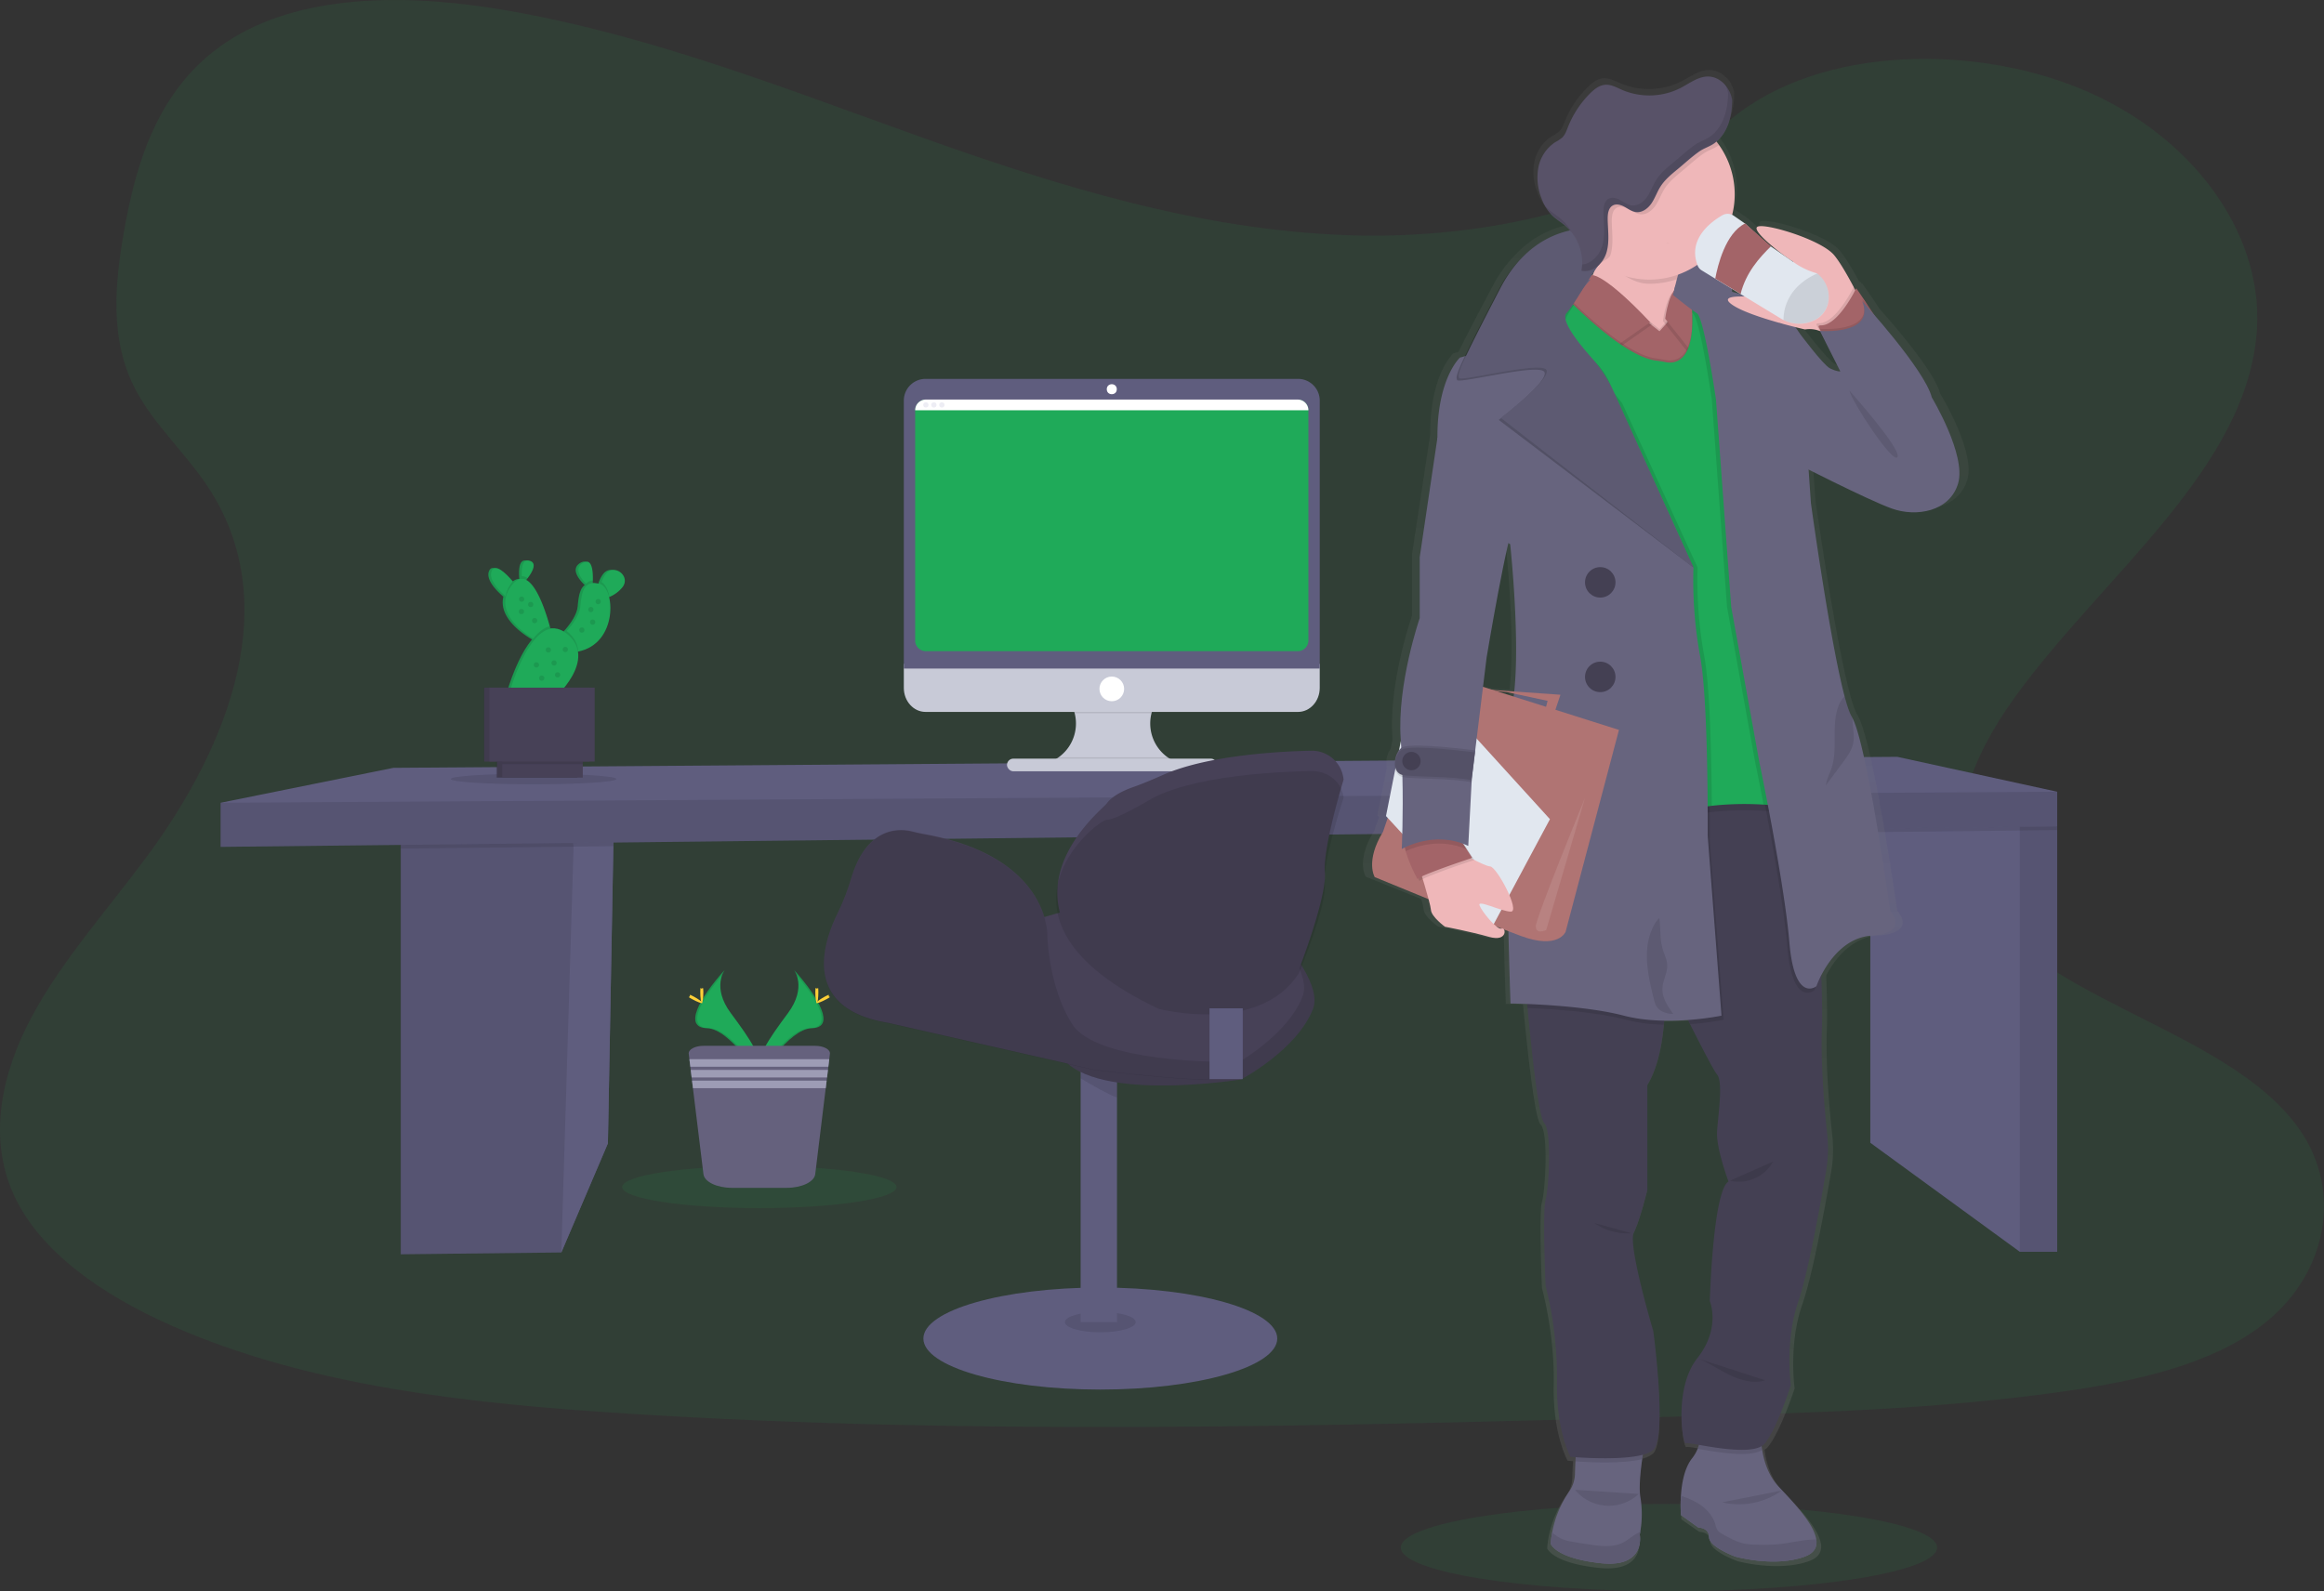 <svg id="b5fd0f28-1473-49d3-b766-fd4b3ddcb807" data-name="Layer 1" xmlns="http://www.w3.org/2000/svg" xmlns:xlink="http://www.w3.org/1999/xlink" width="1118.03" height="765.72" viewBox="0 0 1118.03 765.72"><rect x="0" y="0" width="1118.03" height="765.72" fill="#333333" stroke="none"/><defs><linearGradient id="a5826235-76eb-40dc-ae18-c7de67d692d4" x1="898.64" y1="821.89" x2="898.64" y2="100.83" gradientTransform="matrix(-1, 0, 0, 1, 1741, 0)" gradientUnits="userSpaceOnUse"><stop offset="0" stop-color="gray" stop-opacity="0.25"/><stop offset="0.54" stop-color="gray" stop-opacity="0.12"/><stop offset="1" stop-color="gray" stop-opacity="0.1"/></linearGradient></defs><title>quitting time</title><path d="M690.57,180.36c-71.67-2.28-139.94-23.52-205.12-46.75s-129.76-49-199.72-61.28c-45-7.92-96.45-9-132.71,13.1-34.88,21.3-46.16,58.08-52.22,92.21-4.56,25.67-7.24,52.69,5.25,76.73,8.68,16.68,24.08,30.71,34.73,46.69,37.07,55.62,10.87,124.2-29.3,178.5C92.64,505,70.79,529.34,56.25,556.45S35,614.64,47.71,642.3c12.61,27.42,42.65,48,75.2,62.5,66.1,29.42,144,37.84,220,42.61C511,758,680,753.39,848.63,748.82c62.39-1.7,125-3.41,186.43-12.27,34.08-4.92,69.27-12.72,94-31.56,31.42-23.91,39.2-64.41,18.15-94.39-35.3-50.3-132.92-62.8-157.6-116.77C976,464.11,990,431,1009.73,403.46c42.34-59.11,113.32-111,117.06-178.54,2.57-46.41-31.55-92.89-84.31-114.85-55.3-23-132-20.12-172.79,18C827.68,167.28,753.86,182.38,690.57,180.36Z" transform="translate(-40.99 -67.14)" fill="#1faa59" opacity="0.1"/><ellipse cx="802.9" cy="744.72" rx="129" ry="21" fill="#1faa59" opacity="0.1"/><polygon points="295.39 389.56 295.07 407.2 292.45 550.22 270.04 602.71 192.8 603.59 192.8 397.68 273.41 391.3 295.39 389.56" fill="#5f5d7e"/><polygon points="295.39 389.56 295.07 407.2 292.45 550.22 270.04 602.71 192.8 603.59 192.8 397.68 273.41 391.3 295.39 389.56" opacity="0.1"/><polygon points="295.39 389.56 295.07 407.2 292.45 550.22 270.04 602.71 275.94 407.54 275.92 407.41 273.41 391.3 295.39 389.56" fill="#5f5d7e"/><polygon points="273.41 391.3 295.39 389.56 295.07 407.2 275.92 407.41 192.8 408.34 192.8 397.68 273.41 391.3" opacity="0.1"/><polygon points="989.68 397.68 989.68 602.4 971.7 602.4 899.76 549.93 899.76 391.91 964.03 385.87 967.97 387.68 971.7 389.4 989.68 397.68" fill="#5f5d7e"/><rect x="971.7" y="387.68" width="17.98" height="214.72" opacity="0.1"/><polygon points="989.68 387.68 989.68 399.45 971.7 399.66 899.76 400.45 899.76 391.91 964.03 385.87 967.97 387.68 971.7 389.4 971.7 387.68 989.68 387.68" opacity="0.1"/><polygon points="989.68 381 989.68 397.68 106.13 407.54 106.13 386.31 189.26 369.5 912.73 364.2 989.68 381" fill="#5f5d7e"/><polygon points="989.68 381 989.68 397.68 106.13 407.54 106.13 386.31 989.68 381" opacity="0.1"/><ellipse cx="256.69" cy="374.88" rx="39.83" ry="2.55" opacity="0.1"/><path d="M331.11,343.43a15.18,15.18,0,0,0-2,3.8c-.12.33-.24.71-.36,1.07a3.13,3.13,0,0,0-.71-.24,9.8,9.8,0,0,0-3.15-.28q0-.61.06-1.29c.13-4.66-.42-11.16-4.87-8.41-4.26,2.65-1.22,7.06,1.53,9.91.24.25.48.48.71.7-2.51,1.8-3,5.95-3.41,10.29s-4.1,9.1-6.54,11.8l-.7.75a8.92,8.92,0,0,0-7.11-1.83q-.17-.57-.33-1.2c-2-7.15-6.09-19.54-11.34-22.26l.69-.87c2.23-2.92,4.74-7.25,1-8.36s-4,3.76-3.83,7.4c0,.46.06.89.1,1.3A5.46,5.46,0,0,0,287,347.6c-.18-.22-.36-.44-.57-.68-3-3.55-8.52-9.17-10.19-4.91-1.55,4,3.3,9.1,6.72,12.08l.21.19c-2.29,9.3,7.71,16.88,13.1,20.19l.69.43c-7.43,8.75-12,25.16-12,25.16l20.8,3.72s13.79-11.9,12-23.08l.14,0c13.78-2.76,16.92-17.46,14.77-26.18l.25-.1a15.77,15.77,0,0,0,6.38-4.83C343.16,344.22,335.07,338.17,331.11,343.43Z" transform="translate(-40.99 -67.14)" fill="#1faa59"/><path d="M331.11,343.43a15.18,15.18,0,0,0-2,3.8c-.12.33-.24.71-.36,1.07a3.13,3.13,0,0,0-.71-.24,9.8,9.8,0,0,0-3.15-.28q0-.61.06-1.29c.13-4.66-.42-11.16-4.87-8.41-4.26,2.65-1.22,7.06,1.53,9.91.24.25.48.48.71.7-2.51,1.8-3,5.95-3.41,10.29s-4.1,9.1-6.54,11.8l-.7.75a8.92,8.92,0,0,0-7.11-1.83q-.17-.57-.33-1.2c-2-7.15-6.09-19.54-11.34-22.26l.69-.87c2.23-2.92,4.74-7.25,1-8.36s-4,3.76-3.83,7.4c0,.46.06.89.1,1.3A5.46,5.46,0,0,0,287,347.6c-.18-.22-.36-.44-.57-.68-3-3.55-8.52-9.17-10.19-4.91-1.55,4,3.3,9.1,6.72,12.08l.21.19c-2.29,9.3,7.71,16.88,13.1,20.19l.69.43c-7.43,8.75-12,25.16-12,25.16l20.8,3.72s13.79-11.9,12-23.08l.14,0c13.78-2.76,16.92-17.46,14.77-26.18l.25-.1a15.77,15.77,0,0,0,6.38-4.83C343.16,344.22,335.07,338.17,331.11,343.43Z" transform="translate(-40.99 -67.14)" opacity="0.1"/><path d="M289.7,349.43l-2.43,7.12s-1.35-.95-3.06-2.46c-3.41-3-8.27-8.12-6.71-12.08,1.67-4.26,7.18,1.36,10.19,4.91C288.9,348.34,289.7,349.43,289.7,349.43Z" transform="translate(-40.99 -67.14)" fill="#1faa59"/><path d="M294.83,345.37a35,35,0,0,1-2.37,2.79,37,37,0,0,1-.43-3.75c-.2-3.64.18-8.48,3.83-7.4S297.06,342.45,294.83,345.37Z" transform="translate(-40.99 -67.14)" fill="#1faa59"/><path d="M326.2,346.49c-.07,2.34-.3,4.21-.3,4.21a28.6,28.6,0,0,1-3-2.71c-2.75-2.85-5.8-7.26-1.53-9.91C325.78,335.33,326.33,341.83,326.2,346.49Z" transform="translate(-40.99 -67.14)" fill="#1faa59"/><path d="M340.57,349.56a15.77,15.77,0,0,1-6.38,4.83,18.3,18.3,0,0,1-2.14.77l-2.87-4a30.14,30.14,0,0,1,1.19-3.91,15.18,15.18,0,0,1,2-3.8C336.34,338.17,344.43,344.22,340.57,349.56Z" transform="translate(-40.99 -67.14)" fill="#1faa59"/><path d="M287.69,346.92c1.21,1.42,2,2.51,2,2.51l-2.43,7.12s-1.35-.95-3.06-2.46a13.87,13.87,0,0,1,2.74-6.25C287.19,347.51,287.44,347.2,287.69,346.92Z" transform="translate(-40.99 -67.14)" opacity="0.1"/><path d="M294.83,345.37a35,35,0,0,1-2.37,2.79,37,37,0,0,1-.43-3.75A4.88,4.88,0,0,1,294.83,345.37Z" transform="translate(-40.99 -67.14)" opacity="0.1"/><path d="M306.79,373.63l-6.05,2.66a35.85,35.85,0,0,1-3.22-1.82c-6.36-3.91-19.14-13.75-10.57-25.36s15.72,9.21,18.53,19.39C306.33,371.54,306.79,373.63,306.79,373.63Z" transform="translate(-40.99 -67.14)" fill="#1faa59"/><path d="M322.87,348a4.92,4.92,0,0,1,3.33-1.5c-.07,2.34-.3,4.21-.3,4.21A28.6,28.6,0,0,1,322.87,348Z" transform="translate(-40.99 -67.14)" opacity="0.1"/><path d="M334.19,354.39a18.3,18.3,0,0,1-2.14.77l-2.87-4a30.14,30.14,0,0,1,1.19-3.91C332.22,348.31,333.58,351,334.19,354.39Z" transform="translate(-40.99 -67.14)" opacity="0.1"/><path d="M319.17,380.67q-.5.1-1,.18c-20.27,3.09-6.68-7.86-6.68-7.86s.91-.84,2.15-2.21c2.44-2.7,6.13-7.43,6.55-11.8.63-6.57,1.37-12.73,9.13-10.92S338.37,376.83,319.17,380.67Z" transform="translate(-40.99 -67.14)" fill="#1faa59"/><rect x="239.06" y="364.02" width="38.75" height="10.19" fill="#474157"/><rect x="232.9" y="330.91" width="50.63" height="35.56" fill="#474157"/><rect x="238.68" y="364.02" width="38.75" height="10.19" opacity="0.1"/><rect x="232.74" y="330.91" width="50.63" height="35.56" opacity="0.1"/><rect x="241.61" y="364.02" width="38.75" height="10.19" fill="#474157"/><path d="M305.48,368.5c.85,3,1.31,5.13,1.31,5.13l-6.05,2.66a35.85,35.85,0,0,1-3.22-1.82C299.89,371.47,302.56,369.2,305.48,368.5Z" transform="translate(-40.99 -67.14)" opacity="0.1"/><path d="M319.17,380.67q-.5.1-1,.18c-20.27,3.09-6.68-7.86-6.68-7.86s.91-.84,2.15-2.21C317.4,373.81,319,377.22,319.17,380.67Z" transform="translate(-40.99 -67.14)" opacity="0.1"/><path d="M286.2,400.06s11.36-40.65,27.28-28.12S307,403.78,307,403.78Z" transform="translate(-40.99 -67.14)" fill="#1faa59"/><circle cx="250.95" cy="288.34" r="1.27" opacity="0.1"/><circle cx="250.84" cy="294.29" r="1.27" opacity="0.1"/><circle cx="287.78" cy="289.51" r="1.27" opacity="0.1"/><circle cx="258.06" cy="319.97" r="1.27" opacity="0.1"/><circle cx="285.12" cy="299.38" r="1.27" opacity="0.1"/><circle cx="271.96" cy="312.54" r="1.27" opacity="0.1"/><circle cx="255.3" cy="290.89" r="1.27" opacity="0.1"/><circle cx="284.27" cy="293.33" r="1.27" opacity="0.1"/><circle cx="279.92" cy="303.2" r="1.27" opacity="0.1"/><circle cx="266.55" cy="319.02" r="1.27" opacity="0.1"/><circle cx="263.79" cy="312.76" r="1.27" opacity="0.1"/><circle cx="257.21" cy="298.64" r="1.27" opacity="0.1"/><rect x="241.61" y="364.02" width="38.75" height="3.72" opacity="0.1"/><rect x="235.45" y="330.91" width="50.63" height="35.56" fill="#474157"/><circle cx="268.25" cy="324.75" r="1.27" opacity="0.1"/><circle cx="260.6" cy="326.34" r="1.27" opacity="0.1"/><path d="M423,533.93s6.31,8.25-2.91,20.71-16.83,23-13.76,30.74c0,0,13.92-23.14,25.24-23.46S435.42,547.84,423,533.93Z" transform="translate(-40.99 -67.14)" fill="#1faa59"/><path d="M423,533.93a10.49,10.49,0,0,1,1.29,2.58c11.05,13,16.94,25.11,6.31,25.41-9.89.28-21.76,18-24.6,22.44a8.67,8.67,0,0,0,.33,1s13.92-23.14,25.24-23.46S435.42,547.84,423,533.93Z" transform="translate(-40.99 -67.14)" opacity="0.1"/><path d="M434.69,544.44c0,2.91-.33,5.26-.73,5.26s-.73-2.35-.73-5.26.41-1.53.81-1.53S434.69,541.54,434.69,544.44Z" transform="translate(-40.99 -67.14)" fill="#ffd037"/><path d="M438.71,547.91c-2.55,1.39-4.77,2.23-5,1.88s1.72-1.77,4.27-3.16,1.54-.38,1.73,0S441.26,546.52,438.71,547.91Z" transform="translate(-40.99 -67.14)" fill="#ffd037"/><path d="M389.63,533.93s-6.32,8.25,2.91,20.71,16.83,23,13.75,30.74c0,0-13.91-23.14-25.24-23.46S377.17,547.84,389.63,533.93Z" transform="translate(-40.99 -67.14)" fill="#1faa59"/><path d="M389.63,533.93a10.08,10.08,0,0,0-1.29,2.58c-11.06,13-16.94,25.11-6.32,25.41,9.9.28,21.77,18,24.61,22.44-.1.35-.21.69-.34,1,0,0-13.91-23.14-25.24-23.46S377.17,547.84,389.63,533.93Z" transform="translate(-40.99 -67.14)" opacity="0.1"/><path d="M377.89,544.44c0,2.91.33,5.26.73,5.26s.73-2.35.73-5.26-.41-1.53-.81-1.53S377.89,541.54,377.89,544.44Z" transform="translate(-40.99 -67.14)" fill="#ffd037"/><path d="M373.87,547.91c2.55,1.39,4.77,2.23,5,1.88s-1.71-1.77-4.26-3.16-1.55-.38-1.74,0S371.32,546.52,373.87,547.91Z" transform="translate(-40.99 -67.14)" fill="#ffd037"/><ellipse cx="365.31" cy="571.24" rx="65.98" ry="10.13" fill="#1faa59" opacity="0.1"/><path d="M440.25,574.26l-.32,2.58-.44,3.64-.18,1.51-.44,3.65-.2,1.51-.44,3.64-5.05,41.39c-.45,3.7-6.48,6.58-13.77,6.58H393.17c-7.28,0-13.31-2.88-13.76-6.58l-5.06-41.39-.44-3.64-.18-1.51-.46-3.65-.18-1.51-.44-3.64-.32-2.58c-.25-2.09,3-3.85,7.14-3.85h53.65C437.24,570.41,440.51,572.17,440.25,574.26Z" transform="translate(-40.99 -67.14)" fill="#65617d"/><polygon points="398.95 509.69 398.5 513.33 332.11 513.33 331.66 509.69 398.95 509.69" fill="#9d9cb5"/><polygon points="398.32 514.85 397.88 518.49 332.74 518.49 332.29 514.85 398.32 514.85" fill="#9d9cb5"/><polygon points="397.69 520.01 397.25 523.65 333.37 523.65 332.92 520.01 397.69 520.01" fill="#9d9cb5"/><path d="M606.46,433.68v2.06H545.55v-1.67a20,20,0,0,0,13.06-18.78,20,20,0,0,0-11.68-18.19h59.12a20,20,0,0,0,.41,36.58Z" transform="translate(-40.99 -67.14)" fill="#c8cad7"/><path d="M606.05,397.1A20,20,0,0,0,595,410.37H558a20.06,20.06,0,0,0-11.07-13.27Z" transform="translate(-40.99 -67.14)" opacity="0.1"/><path d="M475.8,386.6v11.57c0,6.38,4.68,11.56,10.44,11.56H665.45c5.76,0,10.44-5.18,10.44-11.56V386.6Z" transform="translate(-40.99 -67.14)" fill="#c8cad7"/><path d="M606.46,433.68v2.06H545.55v-1.67a20.16,20.16,0,0,0,4.7-2.5h52.48A20.12,20.12,0,0,0,606.46,433.68Z" transform="translate(-40.99 -67.14)" opacity="0.1"/><rect x="484.44" y="365.07" width="101.17" height="6.1" rx="3.05" fill="#c8cad7"/><path d="M675.89,259.91a10.44,10.44,0,0,0-10.44-10.44H486.24a10.44,10.44,0,0,0-10.44,10.44V388.85H675.89Z" transform="translate(-40.99 -67.14)" fill="#5f5d7e"/><path d="M670.43,264.56v110.8a5.14,5.14,0,0,1-5.14,5.14H486.4a5.14,5.14,0,0,1-5.14-5.14V264.56A5.09,5.09,0,0,1,482,262a5.15,5.15,0,0,1,4.45-2.57H665.29A5.14,5.14,0,0,1,670.43,264.56Z" transform="translate(-40.99 -67.14)" fill="#1faa59"/><circle cx="534.86" cy="187.3" r="2.41" fill="#fff"/><circle cx="534.86" cy="331.51" r="5.94" fill="#fff"/><path d="M670.43,264.56H481.26a5.14,5.14,0,0,1,5.14-5.14H665.29A5.14,5.14,0,0,1,670.43,264.56Z" transform="translate(-40.99 -67.14)" fill="#fff"/><circle cx="445.42" cy="194.85" r="1.28" fill="#ededf4"/><circle cx="449.27" cy="194.85" r="1.28" fill="#ededf4"/><circle cx="453.12" cy="194.85" r="1.28" fill="#ededf4"/><path d="M698,489s12,4.88,26.73,10.73a38.17,38.17,0,0,1,1.16,5.14c.26,3.4,7,8.19,7,8.19s12.5,2.26,21.91,4.91c7.31,2,8.32-2,7.38-3.56l2.19.84c.49,20.24,1.05,35,1.05,35s3.2,0,8.25.24c.06.64.12,1.3.19,2,1.93,20,5.48,53,8.23,55.74,4,3.87,2.23,32.39.69,37.43s0,41.31,0,41.31,6.19,22.16,5.67,46.34,6.7,36.78,6.7,36.78l2.59.19c0,.67-.08,1.33-.11,2-.12,2.19-.21,4.38-.24,6.37a15.66,15.66,0,0,1-3,8.42A51.77,51.77,0,0,0,786,806.82a43.2,43.2,0,0,0-.64,4.8c0,.4-.05.62-.05.62s2.4,7.06,24.92,9.41,19.26-13.94,19.26-13.94.11-.46.25-1.3a48.78,48.78,0,0,0,.09-16.66c-.79-4.3-.11-11.74.87-18.56.1-.71.21-1.41.31-2.1a12.58,12.58,0,0,0,5.17-2.4c7.05-6.43,0-57.55,0-57.55s-12.72-41.81-9.62-47.86,6.7-20.65,6.7-20.65V589.75c5-8.07,7.25-19.11,8.18-29.16.06-.67.12-1.33.17-2,4.17.08,8.17-.07,11.8-.32l1,2c5.9,11.43,11.9,22.75,13.37,24.42,3.09,3.53.51,19.65,0,27.71s5.67,24.18,5.67,24.18c-7.73,4.53-9.28,57.93-9.28,57.93s5.67,13.1-6.19,27.71-7.22,42.32-5.67,41.31c.41-.27,2.92.14,6.49.73a17.14,17.14,0,0,1-3.4,6.52c-3.83,4.76-5.14,12.22-5.52,18.18a65.11,65.11,0,0,0,0,9.33l8.59,6s5.33,0,5.33,4.71,13.06,9.4,13.06,9.4,19.42,5.37,34.38,0c4.85-1.74,6.33-4.73,5.76-8.36-1.18-7.59-11.33-18-18.65-25.56-4.94-5.13-7.19-11.93-8.19-17.82-.11-.63-.2-1.25-.28-1.86a5.9,5.9,0,0,0,1.59-1.31c6.19-7.56,12.89-28.21,12.89-28.21S901.3,714.18,908,695c5-14.19,11.07-47.45,13.89-63.74a63.55,63.55,0,0,0,.56-17.9c-1.3-11.89-3.3-33.92-2.59-51.36.24-5.69.07-14.74-.32-25.35v-.15c3.67-6.93,11.63-18.24,24.91-19.17,19.25-1.35,9.28-11.92,9.28-11.92S942.44,426.08,935,412a5.81,5.81,0,0,0-.39-.71c-1.1-1.75-2.3-5.25-3.57-9.92-7.33-27.05-16.71-93.69-16.71-93.69l-1.15-16.21c11.48,5.63,32.78,15.9,41.37,18.9,12,4.2,28.7,1.51,32.83-12.26s-13.06-41.64-13.06-41.64c-2.53-9.88-20-30.45-29.09-40.66-.88-1.33-1.75-2.65-2.6-3.91-2.34-3.49-4.45-6.57-5.79-8.38l-.13.25c-.33-.46-.64-.89-.91-1.25l-.22.44c-3.25-6-6.9-12.17-9.73-15.48-6.58-7.68-35.28-15.94-38.12-13.67-2.07,1.65,6.52,8.85,12.53,13.27l-5.74-3.88-12.83-11.1-5.65-3.82a5.41,5.41,0,0,0-.74-.42A40.52,40.52,0,0,0,868.78,134c-.4-.55-.83-1.1-1.26-1.63,5.91-4.92,7.78-13.05,7.78-20.2v-.27a14.33,14.33,0,0,0-3.43-7.21c.09.18.18.38.26.57a11.61,11.61,0,0,0-8.65-4.45c-5-.08-9.19,3.2-13.58,5.45a35.09,35.09,0,0,1-29.25,1c-2.71-1.16-5.44-2.7-8.38-2.46S807,106.93,805,108.9a47.69,47.69,0,0,0-11.1,16.42c-.74,1.81-1.4,3.74-2.83,5.1a19.93,19.93,0,0,1-3.52,2.3A18.91,18.91,0,0,0,779.16,145a26.44,26.44,0,0,0,1.51,14.85,22.44,22.44,0,0,0,5.54,8.6c1.87,1.73,4.11,3,6.09,4.63a21.91,21.91,0,0,1,2.51,2.4,47.59,47.59,0,0,0-23.67,13.12,62.06,62.06,0,0,0-12,16.12c-8.37,15.73-13.45,25.52-16.47,31.73-1.51.46-2.44.68-2.44.68s-11.34,10.07-11.17,38.95h0l-8.77,57.76v29.55S709,395.46,710.85,422c0,.36,0,.71.07,1.06l-.92,4.51a10.39,10.39,0,0,0-2,6.68,8.55,8.55,0,0,0,.18,2.44l-4.6,22.72.87.92L702.08,467C693.15,481.27,698,489,698,489Zm66.32-162c.57.39.89.59.89.59s5,44.77,2,71.39l-10.53-.72-5-1.54,1.79-14.23S759.88,345,764.28,327Zm41.38-129.95,1-1.54c-.21.55-.42,1.09-.64,1.59ZM758.17,398.76l5.45.56,3.45.72q-.09.72-.18,1.41ZM875.3,205.2a12.16,12.16,0,0,0-.1-1.49l4.28,2.54.26.16c-1.48-.43-3-.81-4.44-1.16ZM908.52,225a32.11,32.11,0,0,0-1.9-2.67c3,.72,4.86,1.14,4.86,1.14a13.28,13.28,0,0,1,7.12.72,39.72,39.72,0,0,0,2.47,4.32l7.9,15.3s-1.72.17-5.16-1.51S908.52,225,908.52,225ZM758.43,513l2.47,1h0C760.35,514.17,759.47,513.77,758.43,513Z" transform="translate(-40.99 -67.14)" fill="url(#a5826235-76eb-40dc-ae18-c7de67d692d4)"/><path d="M844,184.29c3.18,1.87,3.28,9.86,2.79,16.27-.35,4.69-1,8.53-1,8.53l20.69,50.3s7.67-35.84,7.79-51.84a11.86,11.86,0,0,0-.57-3.72C870.09,192.3,849.81,185.9,844,184.29Z" transform="translate(-40.99 -67.14)" fill="#67647e"/><path d="M842.51,183.89s.56.13,1.53.4A3,3,0,0,0,842.51,183.89Z" transform="translate(-40.99 -67.14)" fill="#67647e"/><path d="M849.68,796.22l8.33,6s5.17,0,5.17,4.67,12.66,9.33,12.66,9.33,18.84,5.33,33.34,0c4.7-1.73,6.14-4.69,5.59-8.3-1.15-7.53-11-17.82-18.09-25.37-4.79-5.09-7-11.84-7.94-17.68a52.82,52.82,0,0,1-.56-12.65l-30.5-2.17a20.14,20.14,0,0,1,0,14.29,18.58,18.58,0,0,1-2.67,4.58c-3.72,4.72-5,12.13-5.36,18A65.93,65.93,0,0,0,849.68,796.22Z" transform="translate(-40.99 -67.14)" fill="#67647e"/><path d="M787,810.05s2.33,7,24.17,9.34,18.67-13.84,18.67-13.84.11-.46.25-1.29a49.76,49.76,0,0,0,.08-16.54c-.76-4.26-.1-11.65.85-18.42,1.12-8.06,2.65-15.25,2.65-15.25l-33.84,2.5s-.59,6.89-.93,13.85c-.11,2.17-.2,4.34-.23,6.32a15.78,15.78,0,0,1-2.92,8.35,52.17,52.17,0,0,0-8.08,19.6,44.57,44.57,0,0,0-.62,4.76C787,809.83,787,810.05,787,810.05Z" transform="translate(-40.99 -67.14)" fill="#67647e"/><path d="M849.68,796.22l8.33,6s5.17,0,5.17,4.67,12.66,9.33,12.66,9.33,18.84,5.33,33.34,0c4.7-1.73,6.14-4.69,5.59-8.3-.45,0-.88.06-1.24.07-5.94.19-11.72,1.79-17.63,2.32a87.64,87.64,0,0,1-10.12.16,35.3,35.3,0,0,1-5-.39c-4-.71-7.71-2.78-11.28-4.81a6.4,6.4,0,0,1-2.25-1.76,8.6,8.6,0,0,1-1-2.68c-1.26-4.52-4.78-8.14-8.82-10.52a38.46,38.46,0,0,0-7.77-3.35A65.93,65.93,0,0,0,849.68,796.22Z" transform="translate(-40.99 -67.14)" fill="#67647e"/><path d="M787,810.05s2.33,7,24.17,9.34,18.67-13.84,18.67-13.84.11-.46.25-1.29c-1,.52-1.85,1-2.24,1.22-2,1.17-3.79,2.78-5.87,3.87-5,2.63-11,1.85-16.64,1-2.65-.4-5.3-.8-7.94-1.29a20.08,20.08,0,0,1-5.81-1.72,34.62,34.62,0,0,1-3.92-2.66,44.57,44.57,0,0,0-.62,4.76C787,809.83,787,810.05,787,810.05Z" transform="translate(-40.99 -67.14)" fill="#67647e"/><path d="M849.68,796.22l8.33,6s5.17,0,5.17,4.67,12.66,9.33,12.66,9.33,18.84,5.33,33.34,0c4.7-1.73,6.14-4.69,5.59-8.3-.45,0-.88.06-1.24.07-5.94.19-11.72,1.79-17.63,2.32a87.64,87.64,0,0,1-10.12.16,35.3,35.3,0,0,1-5-.39c-4-.71-7.71-2.78-11.28-4.81a6.4,6.4,0,0,1-2.25-1.76,8.6,8.6,0,0,1-1-2.68c-1.26-4.52-4.78-8.14-8.82-10.52a38.46,38.46,0,0,0-7.77-3.35A65.93,65.93,0,0,0,849.68,796.22Z" transform="translate(-40.99 -67.14)" opacity="0.1"/><path d="M787,810.05s2.33,7,24.17,9.34,18.67-13.84,18.67-13.84.11-.46.25-1.29c-1,.52-1.85,1-2.24,1.22-2,1.17-3.79,2.78-5.87,3.87-5,2.63-11,1.85-16.64,1-2.65-.4-5.3-.8-7.94-1.29a20.08,20.08,0,0,1-5.81-1.72,34.62,34.62,0,0,1-3.92-2.66,44.57,44.57,0,0,0-.62,4.76C787,809.83,787,810.05,787,810.05Z" transform="translate(-40.99 -67.14)" opacity="0.1"/><path d="M857.68,750.05a20.14,20.14,0,0,1,0,14.29c8.75,1.49,25.06,4.5,31.06.53a52.82,52.82,0,0,1-.56-12.65Z" transform="translate(-40.99 -67.14)" opacity="0.1"/><path d="M798.91,770.4c6.18.44,22.81,1.31,32.12-1.1,1.12-8.06,2.65-15.25,2.65-15.25l-33.84,2.5S799.25,763.44,798.91,770.4Z" transform="translate(-40.99 -67.14)" opacity="0.1"/><path d="M774.51,537.22s.52,6.25,1.35,15c1.87,19.86,5.32,52.65,8,55.32,3.84,3.85,2.17,32.15.67,37.15s0,41,0,41a183,183,0,0,1,5.5,46c-.5,24,6.5,36.5,6.5,36.5s33,3,39.83-3.38,0-57.12,0-57.12S824,666.22,827,660.22s6.5-20.5,6.5-20.5v-50.5c4.85-8,7-19,7.93-28.94a152.17,152.17,0,0,0,.07-25.56s6.21,12.7,12.54,25.26c5.72,11.35,11.54,22.58,13,24.24,3,3.5.5,19.5,0,27.5s5.5,24,5.5,24c-7.5,4.5-9,57.5-9,57.5s5.5,13-6,27.5-7,42-5.5,41,32,7.5,38,0,12.5-28,12.5-28-3-21,3.5-40c4.82-14.08,10.73-47.09,13.47-63.26A64.45,64.45,0,0,0,920,612.7c-1.26-11.81-3.2-33.67-2.51-51,.23-5.65.07-14.63-.31-25.16-1.29-36.1-5.19-90.34-5.19-90.34l-27.1-18.36L867,415.72l-4.38.67L781,429l-3.17,40.26Z" transform="translate(-40.99 -67.14)" fill="#444053"/><path d="M884.91,427.86l1.43,7.86s12,57.5,14.5,87,13,21,13,21a46.76,46.76,0,0,1,3.36-7.16c-1.29-36.1-5.19-90.34-5.19-90.34Z" transform="translate(-40.99 -67.14)" opacity="0.1"/><path d="M799.18,209.72s56,44.83,45.66,35.83c-5.66-4.94-1.81-26,2.83-44,3.82-14.85,8.17-27.63,8.17-27.63s-48.88-45.73-45.33-8.34c1.25,13.18.21,22.55-1.66,29.17C805.42,206.88,799.18,209.72,799.18,209.72Z" transform="translate(-40.99 -67.14)" fill="#efb7b9"/><path d="M803.84,197.8l35.5,27.75,10.33-11.5s8.84-3.83,9.5.5,3.17,31-2,33.5-11.83,4.17-17.66,3.34-12.34-7.34-16.67-9.84-20.33-15.5-20.33-15.5l-8-11.16Z" transform="translate(-40.99 -67.14)" opacity="0.1"/><path d="M803.84,198.8l35.5,27.75,10.33-11.5s8.84-3.83,9.5.5,3.17,31-2,33.5-11.83,4.17-17.66,3.34-12.34-7.34-16.67-9.84-20.33-15.5-20.33-15.5l-8-11.16Z" transform="translate(-40.99 -67.14)" fill="#a36468"/><path d="M774.51,537.22s.52,6.25,1.35,15c11,.42,32.34,1.72,47.32,5.64a82.1,82.1,0,0,0,18.26,2.39,152.17,152.17,0,0,0,.07-25.56s6.21,12.7,12.54,25.26a132.25,132.25,0,0,0,16.13-2.09l-6.67-86.67s.22-29.09-.88-54.83L781,429l-3.17,40.26Z" transform="translate(-40.99 -67.14)" opacity="0.1"/><path d="M835.84,223.22s-24.25-26.51-30-22.3-9.47,14.47-9.47,14.47l19.75,21.66Z" transform="translate(-40.99 -67.14)" opacity="0.1"/><path d="M834.84,222.22s-24.25-26.51-30-22.3-9.47,14.47-9.47,14.47l19.75,21.66Z" transform="translate(-40.99 -67.14)" fill="#a36468"/><path d="M855,239.21,841,221.66s2.2-16.59,7.32-14.47S855,217.8,855,217.8Z" transform="translate(-40.99 -67.14)" opacity="0.1"/><path d="M856,238.05,842.07,220.5s2.2-16.59,7.32-14.47S856,216.64,856,216.64Z" transform="translate(-40.99 -67.14)" fill="#a36468"/><path d="M791.84,206.55s28.71,31,45.85,33.08c1.55.19,3.1.45,4.63.76,4.48.88,14.24,0,12.69-25.63l2.16-4.54,13.34,8.17,4.5,36.66,8,94,11.83,104.67s-36.33-3.5-46.5,5.67-13-50-13-50l-27.83-120-29.67-77.17Z" transform="translate(-40.99 -67.14)" opacity="0.1"/><path d="M777.84,216.22l29.67,77.17,27.83,120s2.84,59.16,13,50c3.32-3,9.44-4.64,16.17-5.49a146.63,146.63,0,0,1,24.92-.56c3.32.18,5.41.38,5.41.38L883,353.05l-8-94-4.5-36.66-13.33-8.17L855,218.76c0,.67.07,1.33.1,2,.94,23.68-8.43,24.52-12.78,23.66-1.54-.31-3.08-.57-4.64-.76-12.14-1.49-30.08-17.46-39.51-26.64-3.89-3.8-6.34-6.44-6.34-6.44Z" transform="translate(-40.99 -67.14)" opacity="0.1"/><path d="M777.84,213.22l29.67,77.17,27.83,120s2.84,59.16,13,50c3.32-3,9.44-4.64,16.17-5.49a146.63,146.63,0,0,1,24.92-.56c3.32.18,5.41.38,5.41.38L883,350.05l-8-94-4.5-36.66-13.33-8.17L855,215.76c0,.67.07,1.33.1,2,.94,23.68-8.43,24.52-12.78,23.66-1.54-.31-3.08-.57-4.64-.76-12.14-1.49-30.08-17.46-39.51-26.64-3.89-3.8-6.34-6.44-6.34-6.44Z" transform="translate(-40.99 -67.14)" fill="#1faa59"/><path d="M855,215.76c0,.67.07,1.33.1,2l.23.16c3.52,2.32,9.17,41.5,9.17,41.5l7.33,99.83,13.5,74.5s1.77,8.49,4.09,20.62c3.32.18,5.41.38,5.41.38L883,350.05l-8-94-4.5-36.66-13.33-8.17Z" transform="translate(-40.99 -67.14)" opacity="0.1"/><path d="M845.82,209.09s8,6.48,11.52,8.8,9.17,41.5,9.17,41.5l7.33,99.83,13.5,74.5s12,57.5,14.5,87,13,21,13,21,7.84-23,26.5-24.33,9-11.84,9-11.84-10.93-78.77-18.12-92.8a6.48,6.48,0,0,0-.38-.7c-1.06-1.74-2.23-5.21-3.46-9.85-7.11-26.84-16.2-93-16.2-93l-5.67-82C892,203.55,847,204.37,847,204.37Z" transform="translate(-40.99 -67.14)" fill="#67647e"/><path d="M777.84,213.22l29.67,77.17,27.83,120s2.84,59.16,13,50c3.32-3,9.44-4.64,16.17-5.49-.12-20.34-.74-56.84-3.67-72.18a203.82,203.82,0,0,1-3.16-42.5l-36.34-79.17s-27.33-33.69-27.5-38.51c-.06-1.78,1.88-5.08,4.34-8.55-3.89-3.8-6.34-6.44-6.34-6.44Z" transform="translate(-40.99 -67.14)" opacity="0.1"/><path d="M869.17,555.89l-6.66-86.67s.5-64.67-3.67-86.5a203.44,203.44,0,0,1-3.17-42.5l-36.33-79.17s-27.33-33.69-27.5-38.51,14.31-20.85,14.31-20.85-31.64,3.7-35.81,17.86-27,19.67-27,19.67-11,10-10.83,38.67,35,51.16,35,51.16,5.83,54,.83,78.34-.67,142.66-.67,142.66,33.5.34,54.5,5.84S869.17,555.89,869.17,555.89Z" transform="translate(-40.99 -67.14)" fill="#67647e"/><path d="M819.84,418.39l-25.67,97.16s-3.5,8.67-21.5,2-70.33-28.33-70.33-28.33-4.67-7.67,4-21.83l26.17-76.67Z" transform="translate(-40.99 -67.14)" fill="#b07473"/><polygon points="745.65 394.21 704.15 348.58 677.65 337.83 666.77 392.7 717.15 447.45 745.65 394.21" fill="#e1e7ef"/><path d="M742.29,476.59s12.34,7.25,15.59,7.5,14.73,21.92,9.88,21.75-16.13-6-15-3,8.48,12,10.62,11.15,3.13,6.6-6,4-21.25-4.88-21.25-4.88-6.5-4.75-6.75-8.12-5.87-21.13-5.87-21.13Z" transform="translate(-40.99 -67.14)" fill="#efb7b9"/><path d="M940.4,220.59s-10.68-23.05-17.06-30.68-34.21-15.82-37-13.57,14,14.89,17,16.51-19.39,16.67-19.84,17-17.5-1.52-8.75,4.23,34.62,11.61,34.62,11.61a13,13,0,0,1,10,2.39C924.38,231.72,940.4,220.59,940.4,220.59Z" transform="translate(-40.99 -67.14)" fill="#efb7b9"/><path d="M718.23,477.75a69.18,69.18,0,0,0,5.66,13.35c2.5-2.26,26.37-10.13,26.37-10.13l-2.65-4.09-4.32-6.66s-21.28-4.62-24.9,0C717.17,471.77,717.39,474.63,718.23,477.75Z" transform="translate(-40.99 -67.14)" opacity="0.1"/><path d="M717.23,476.75a69.18,69.18,0,0,0,5.66,13.35c2.5-2.26,26.37-10.13,26.37-10.13l-2.65-4.09-4.32-6.66s-21.28-4.62-24.9,0C716.17,470.77,716.39,473.63,717.23,476.75Z" transform="translate(-40.99 -67.14)" fill="#a36468"/><path d="M916,225.8a35.16,35.16,0,0,0,2.7,4.94c3.85,6.07,9.68,13.23,9.68,13.23s22.74-10.46,22.74-10.92-6.9-11.33-12.51-19.9c-2.27-3.46-4.32-6.52-5.62-8.31,0,0-8.49,17.76-16.87,17.88C913.93,222.75,915.1,223.63,916,225.8Z" transform="translate(-40.99 -67.14)" opacity="0.1"/><path d="M917,226.8a35.16,35.16,0,0,0,2.7,4.94c3.85,6.07,9.68,13.23,9.68,13.23s22.74-10.46,22.74-10.92-6.9-11.33-12.51-19.9c-2.27-3.46-4.32-6.52-5.62-8.31,0,0-8.49,17.76-16.87,17.88C914.93,223.75,916.1,224.63,917,226.8Z" transform="translate(-40.99 -67.14)" fill="#a36468"/><polygon points="747.77 343.08 750.69 334.33 709.71 331.45 725.02 333.08 744.52 337.26 743.02 343.08 747.77 343.08" fill="#b07473"/><path d="M717.23,476.75c4.52-2.13,16.58-6.56,29.38-.87l-4.32-6.66s-21.28-4.62-24.9,0C716.17,470.77,716.39,473.63,717.23,476.75Z" transform="translate(-40.99 -67.14)" opacity="0.1"/><path d="M714.84,422.72c.1,1.45.19,2.9.28,4.34.25,4.41.42,8.78.53,13,.5,19.54-.31,35.66-.31,35.66s15.5-9.33,32-1.5L749,442.6l0-.55,1.69-13.83,5.48-44.67s10.33-62,13.5-64.33-23.5-52.5-23.5-52.5l-13.67,11.17L724,335.22v29.33S713,396.39,714.84,422.72Z" transform="translate(-40.99 -67.14)" fill="#67647e"/><path d="M916.51,225.39l3.2,6.35c3.85,6.07,9.68,13.23,9.68,13.23s22.74-10.46,22.74-10.92-6.9-11.33-12.51-19.9c-1.73-2-2.78-3.1-2.78-3.1C943.51,227.55,916.51,225.39,916.51,225.39Z" transform="translate(-40.99 -67.14)" opacity="0.1"/><path d="M897.17,222.54l9.34,4.68s11.5,15.5,14.83,17.17,5,1.5,5,1.5l-9.83-19.5s27,2.16,20.33-14.34c0,0,30.17,33,33.5,46.34,0,0,16.67,27.66,12.67,41.33s-20.17,16.33-31.84,12.17-47.5-22.5-47.5-22.5Z" transform="translate(-40.99 -67.14)" fill="#67647e"/><path d="M930.67,255.05s25.17,28.17,23.17,32S932,260.72,930.67,255.05Z" transform="translate(-40.99 -67.14)" opacity="0.1"/><path d="M817.09,179.22s-35.42-10.67-55.42,27.83S741,248.22,742,250.05s39.83-8.33,42-3.83-22,23-22,23l93.66,71-39.35-83.64a63,63,0,0,0-10.46-16.07c-6.47-7.24-15.32-18.33-12.19-21.75,2.76-3,7.18-10.83,13.14-19.84C811.17,192.31,818.11,184.86,817.09,179.22Z" transform="translate(-40.99 -67.14)" opacity="0.2"/><path d="M818.09,178.22s-35.42-10.67-55.42,27.83S742,247.22,743,249.05s39.83-8.33,42-3.83-22,23-22,23l92.66,72-38.35-84.64a63,63,0,0,0-10.46-16.07c-6.47-7.24-15.32-18.33-12.19-21.75,2.76-3,7.18-10.83,13.14-19.84C812.17,191.31,819.11,183.86,818.09,178.22Z" transform="translate(-40.99 -67.14)" fill="#67647e"/><path d="M818.09,178.22s-35.42-10.67-55.42,27.83S742,247.22,743,249.05s39.83-8.33,42-3.83-22,23-22,23l92.66,72-40.19-88.71a34.79,34.79,0,0,0-6.24-9.39c-6.33-6.82-18.11-20.49-14.57-24.36,2.76-3,7.18-10.83,13.14-19.84C812.17,191.31,819.11,183.86,818.09,178.22Z" transform="translate(-40.99 -67.14)" opacity="0.1"/><circle cx="769.85" cy="280.24" r="7.33" fill="#444053"/><circle cx="769.85" cy="325.74" r="7.33" fill="#444053"/><path d="M715.65,440.06c4.22,1,24.23.55,33.33,2.54l0-.55,1.69-13.83c-10.26-1.28-32.56-3.71-35.58-1.16C711.18,430.39,710.62,438.91,715.65,440.06Z" transform="translate(-40.99 -67.14)" fill="#67647e"/><path d="M715.65,441.06c4.22,1,24.23.55,33.33,2.54l0-.55,1.69-13.83c-10.26-1.28-32.56-3.71-35.58-1.16C711.18,431.39,710.62,439.91,715.65,441.06Z" transform="translate(-40.99 -67.14)" opacity="0.1"/><path d="M715.65,440.06c4.22,1,24.23.55,33.33,2.54l0-.55,1.69-13.83c-10.26-1.28-32.56-3.71-35.58-1.16C711.18,430.39,710.62,438.91,715.65,440.06Z" transform="translate(-40.99 -67.14)" opacity="0.1"/><circle cx="679.02" cy="366.24" r="4.42" fill="#444053"/><path d="M803.51,451.05l-18.67,63.67s-5,2.33-5-1.83S803.51,451.05,803.51,451.05Z" transform="translate(-40.99 -67.14)" fill="#fff" opacity="0.1"/><path d="M810.67,191.62a39.81,39.81,0,0,0,3.69,2.63c6.35,4,12,9.44,20.1,9.44a40.93,40.93,0,0,0,13.21-2.17c3.82-14.85,8.17-27.63,8.17-27.63s-48.88-45.73-45.33-8.34C811.76,178.73,812.54,185,810.67,191.62Z" transform="translate(-40.99 -67.14)" opacity="0.1"/><path d="M793.4,160.63a41.06,41.06,0,1,0,41.06-41.06A40.87,40.87,0,0,0,793.4,160.63Z" transform="translate(-40.99 -67.14)" fill="#efb7b9"/><path d="M857.73,195a4.64,4.64,0,0,0,1.92,2.25l6.52,4,12.19,7.41,19.29,11.72q.68.41,1.38.75a16.6,16.6,0,0,0,14.63.2,12,12,0,0,0,6.83-8.52,14.23,14.23,0,0,0-5.22-14,.92.92,0,0,0-.36-.19,35.26,35.26,0,0,1-11.4-5.57l-12.14-8.4-10.84-9.91-5.48-3.79a5.11,5.11,0,0,0-5.51-.2C863.92,174,852.73,182.36,857.73,195Z" transform="translate(-40.99 -67.14)" fill="#e1e7ef"/><path d="M866.17,201.19l12.19,7.41c2.54-10.24,9-17.47,14.61-22.93l-12.44-11C871.07,179.36,867.31,195,866.17,201.19Z" transform="translate(-40.99 -67.14)" fill="#a36468"/><path d="M899,221.07a16.6,16.6,0,0,0,14.63.2,12,12,0,0,0,6.83-8.52,14.23,14.23,0,0,0-5.22-14,30.73,30.73,0,0,0-8.3,5.21,23.32,23.32,0,0,0-7.18,11.3A24,24,0,0,0,899,221.07Z" transform="translate(-40.99 -67.14)" opacity="0.1"/><path d="M793.4,160.63a40.87,40.87,0,0,0,3.82,17.31,23.18,23.18,0,0,1,5.52,8.76c2.78,3.38,3.87,5.29,7.58,7.63,1.49-1.57,4.85-2.52,5.46-4.55,1.55-5.23.67-10.82.59-16.27,0-2.42.34-5.28,2.47-6.44,1.77-1,4-.28,5.74.7s3.47,2.25,5.47,2.48c3,.34,5.74-1.77,7.42-4.25s2.65-5.38,4.24-7.92c2.1-3.35,5.2-5.92,8.25-8.42,3.49-2.88,6.88-6.07,10.6-8.65,2.22-1.55,4.88-2.27,7.07-3.83l.35-.26a41.06,41.06,0,0,0-74.58,23.71Z" transform="translate(-40.99 -67.14)" opacity="0.1"/><path d="M874.3,115.24c-.87-5.76-5.64-11.17-11.46-11.27-4.81-.08-8.91,3.18-13.17,5.41a33.28,33.28,0,0,1-28.37,1c-2.61-1.15-5.27-2.68-8.12-2.44s-5.12,2.1-7.1,4a47.62,47.62,0,0,0-10.76,16.3c-.71,1.8-1.36,3.71-2.74,5.07a20.3,20.3,0,0,1-3.42,2.27,18.85,18.85,0,0,0-8.09,12.17,26.89,26.89,0,0,0,1.47,14.75,22.65,22.65,0,0,0,5.37,8.53c1.82,1.71,4,3,5.91,4.59a23.65,23.65,0,0,1,8,21.89c5.32,1.22,10.42-3.54,12-8.77s.67-10.81.59-16.27c0-2.42.34-5.27,2.47-6.43,1.77-1,4-.28,5.74.7s3.46,2.24,5.47,2.48c3,.34,5.74-1.77,7.42-4.25s2.64-5.38,4.24-7.92c2.09-3.35,5.2-5.92,8.25-8.42,3.49-2.88,6.88-6.07,10.59-8.65,2.23-1.55,4.89-2.27,7.08-3.83C872.25,131.44,874.3,122.8,874.3,115.24Z" transform="translate(-40.99 -67.14)" fill="#585268"/><path d="M842.51,183.89s.56.13,1.53.4A3,3,0,0,0,842.51,183.89Z" transform="translate(-40.99 -67.14)" opacity="0.1"/><g opacity="0.1"><path d="M811.78,185.51c1.55-5.23.67-10.82.59-16.27,0-2.42.34-5.28,2.47-6.44,1.77-1,4-.28,5.74.7s3.46,2.25,5.47,2.48c3,.34,5.74-1.76,7.42-4.25s2.64-5.38,4.24-7.92c2.09-3.35,5.2-5.92,8.25-8.42,3.49-2.87,6.88-6.07,10.59-8.65,2.23-1.55,4.89-2.27,7.08-3.83,6.62-4.74,8.67-13.38,8.67-20.93a14,14,0,0,0-1.33-4.16A14.31,14.31,0,0,1,874.3,115c0,7.55-2,16.19-8.67,20.93-2.19,1.56-4.85,2.28-7.08,3.83-3.71,2.58-7.1,5.78-10.59,8.65-3.05,2.5-6.16,5.07-8.25,8.42-1.6,2.54-2.55,5.44-4.24,7.92s-4.44,4.59-7.42,4.25c-2-.23-3.7-1.51-5.47-2.48s-4-1.66-5.74-.7c-2.13,1.16-2.51,4-2.47,6.44.08,5.45,1,11-.59,16.27s-6.66,10-12,8.76a20.9,20.9,0,0,0,.31-2.84C806.54,194.07,810.45,190,811.78,185.51Z" transform="translate(-40.99 -67.14)"/><path d="M785.91,167.79c1.82,1.71,4,3,5.91,4.59a22.8,22.8,0,0,1,5.21,6.31,22.33,22.33,0,0,0-3.21-3.31c-1.92-1.59-4.09-2.88-5.91-4.59a19.52,19.52,0,0,1-3.64-4.78A18.4,18.4,0,0,0,785.91,167.79Z" transform="translate(-40.99 -67.14)"/></g><path d="M841.15,524.75c.73,2.17,1.77,4.29,1.91,6.58.24,3.89-2.14,7.52-2.31,11.42-.2,4.54,2.56,8.61,5.2,12.3-3.13,0-6.55-1.08-8.14-3.77a12.29,12.29,0,0,1-1.17-3.29c-2.83-11.29-5.58-23.64-.66-34.18a15.11,15.11,0,0,1,3.25-4.88C840.06,514.25,839.36,519.48,841.15,524.75Z" transform="translate(-40.99 -67.14)" opacity="0.1"/><path d="M919.37,445.07l8.31-11.21c2-2.71,4.07-5.53,4.79-8.82.78-3.61-.13-7.35-.25-11,0-.41,0-.83,0-1.25a6.48,6.48,0,0,0-.38-.7c-1.06-1.74-2.23-5.21-3.46-9.85a12,12,0,0,0-2.76,4.25c-3.87,9.44-.29,20.52-3.49,30.2C921.21,439.47,919.71,442.13,919.37,445.07Z" transform="translate(-40.99 -67.14)" opacity="0.1"/><path d="M898.21,784.41a35.42,35.42,0,0,1-28.73,5.69" transform="translate(-40.99 -67.14)" opacity="0.1"/><path d="M829.36,786.06a21.06,21.06,0,0,1-30.67-2" transform="translate(-40.99 -67.14)" opacity="0.1"/><path d="M873.24,635.31A18.93,18.93,0,0,0,894,626.13" transform="translate(-40.99 -67.14)" opacity="0.1"/><path d="M825.84,660.58a27.67,27.67,0,0,1-17.85-4.9" transform="translate(-40.99 -67.14)" opacity="0.1"/><path d="M858.19,721c5.33,2.17,10.08,5.54,15.27,8s11.2,4.08,16.7,2.36" transform="translate(-40.99 -67.14)" opacity="0.1"/><ellipse cx="529.34" cy="644.14" rx="85.12" ry="24.55" fill="#5f5d7e"/><ellipse cx="529.34" cy="636.23" rx="17.03" ry="4.91" opacity="0.1"/><rect x="519.87" y="506.73" width="17.5" height="129.5" fill="#5f5d7e"/><path d="M578.36,580.28v15c-3.5-1.08-11.49-5.63-17.5-9.21V573.87h3.65Z" transform="translate(-40.99 -67.14)" opacity="0.1"/><path d="M537.13,517.49s57.78-14.87,72.16-26,70.85,41.25,63.39,61-34.62,34.08-34.62,34.08-75.12,12.22-87.9-13.27S537.13,517.49,537.13,517.49Z" transform="translate(-40.99 -67.14)" fill="#474157"/><path d="M537.13,517.49s57.78-14.87,72.16-26,70.85,41.25,63.39,61-34.62,34.08-34.62,34.08-75.12,12.22-87.9-13.27S537.13,517.49,537.13,517.49Z" transform="translate(-40.99 -67.14)" opacity="0.1"/><path d="M532.13,511.49s57.78-14.87,72.16-26,70.85,41.25,63.39,61-34.62,34.08-34.62,34.08-75.12,12.22-87.9-13.27S532.13,511.49,532.13,511.49Z" transform="translate(-40.99 -67.14)" fill="#474157"/><path d="M650.89,409.58c-.22,0-.43-.05-.64-.09A1.33,1.33,0,0,1,650.89,409.58Z" transform="translate(-40.99 -67.14)" opacity="0.1"/><path d="M479.71,467.21c-5.77-1.41-21.68-2.71-29.25,22.68a112.32,112.32,0,0,1-6.71,17.17c-7.27,14.91-16.64,45.56,24.61,52.31l99,22.5s53,6.5,56.5,4,3-8,3-8-58.5,0-70-18-12-42.5-12-42.5,1.44-37.83-59-48.82C483.82,468.18,481.76,467.71,479.71,467.21Z" transform="translate(-40.99 -67.14)" fill="#474157"/><path d="M479.71,467.38c-5.77-1.41-21.68-2.71-29.25,22.68a112.84,112.84,0,0,1-6.71,17.18c-7.27,14.9-16.64,45.56,24.61,52.31l99,22.5s53,6.5,56.5,4,3-8,3-8-58.5,0-70-18-12-42.5-12-42.5,1.44-37.83-59-48.82C483.82,468.35,481.76,467.88,479.71,467.38Z" transform="translate(-40.99 -67.14)" opacity="0.1"/><path d="M687.24,441.34a15.3,15.3,0,0,0-15.45-12.93c-12.71.24-49,1.78-71.12,11.56-4.86,2.15-9.73,4.24-14.73,6-4.52,1.61-9.91,4.18-12.58,7.87s-65.5,52,25,98.5c0,0,48.5,13.81,67.5-18.59,0,0,13.5-34.81,12.5-46.86s9-44.55,9-44.55S687.34,442,687.24,441.34Z" transform="translate(-40.99 -67.14)" fill="#474157"/><path d="M687.24,450.1c-1.14-7-7.8-12.06-15.45-11.93-14.24.24-58.07,2-78.43,14.27,0,0-15.5,9.23-20,9.23s-65.5,48,25,90.93c0,0,48.5,12.74,67.5-17.17,0,0,13.5-32.13,12.5-43.25s9-41.13,9-41.13S687.34,450.7,687.24,450.1Z" transform="translate(-40.99 -67.14)" opacity="0.1"/><rect x="581.87" y="485.23" width="16" height="34.07" fill="#5f5d7e"/></svg>